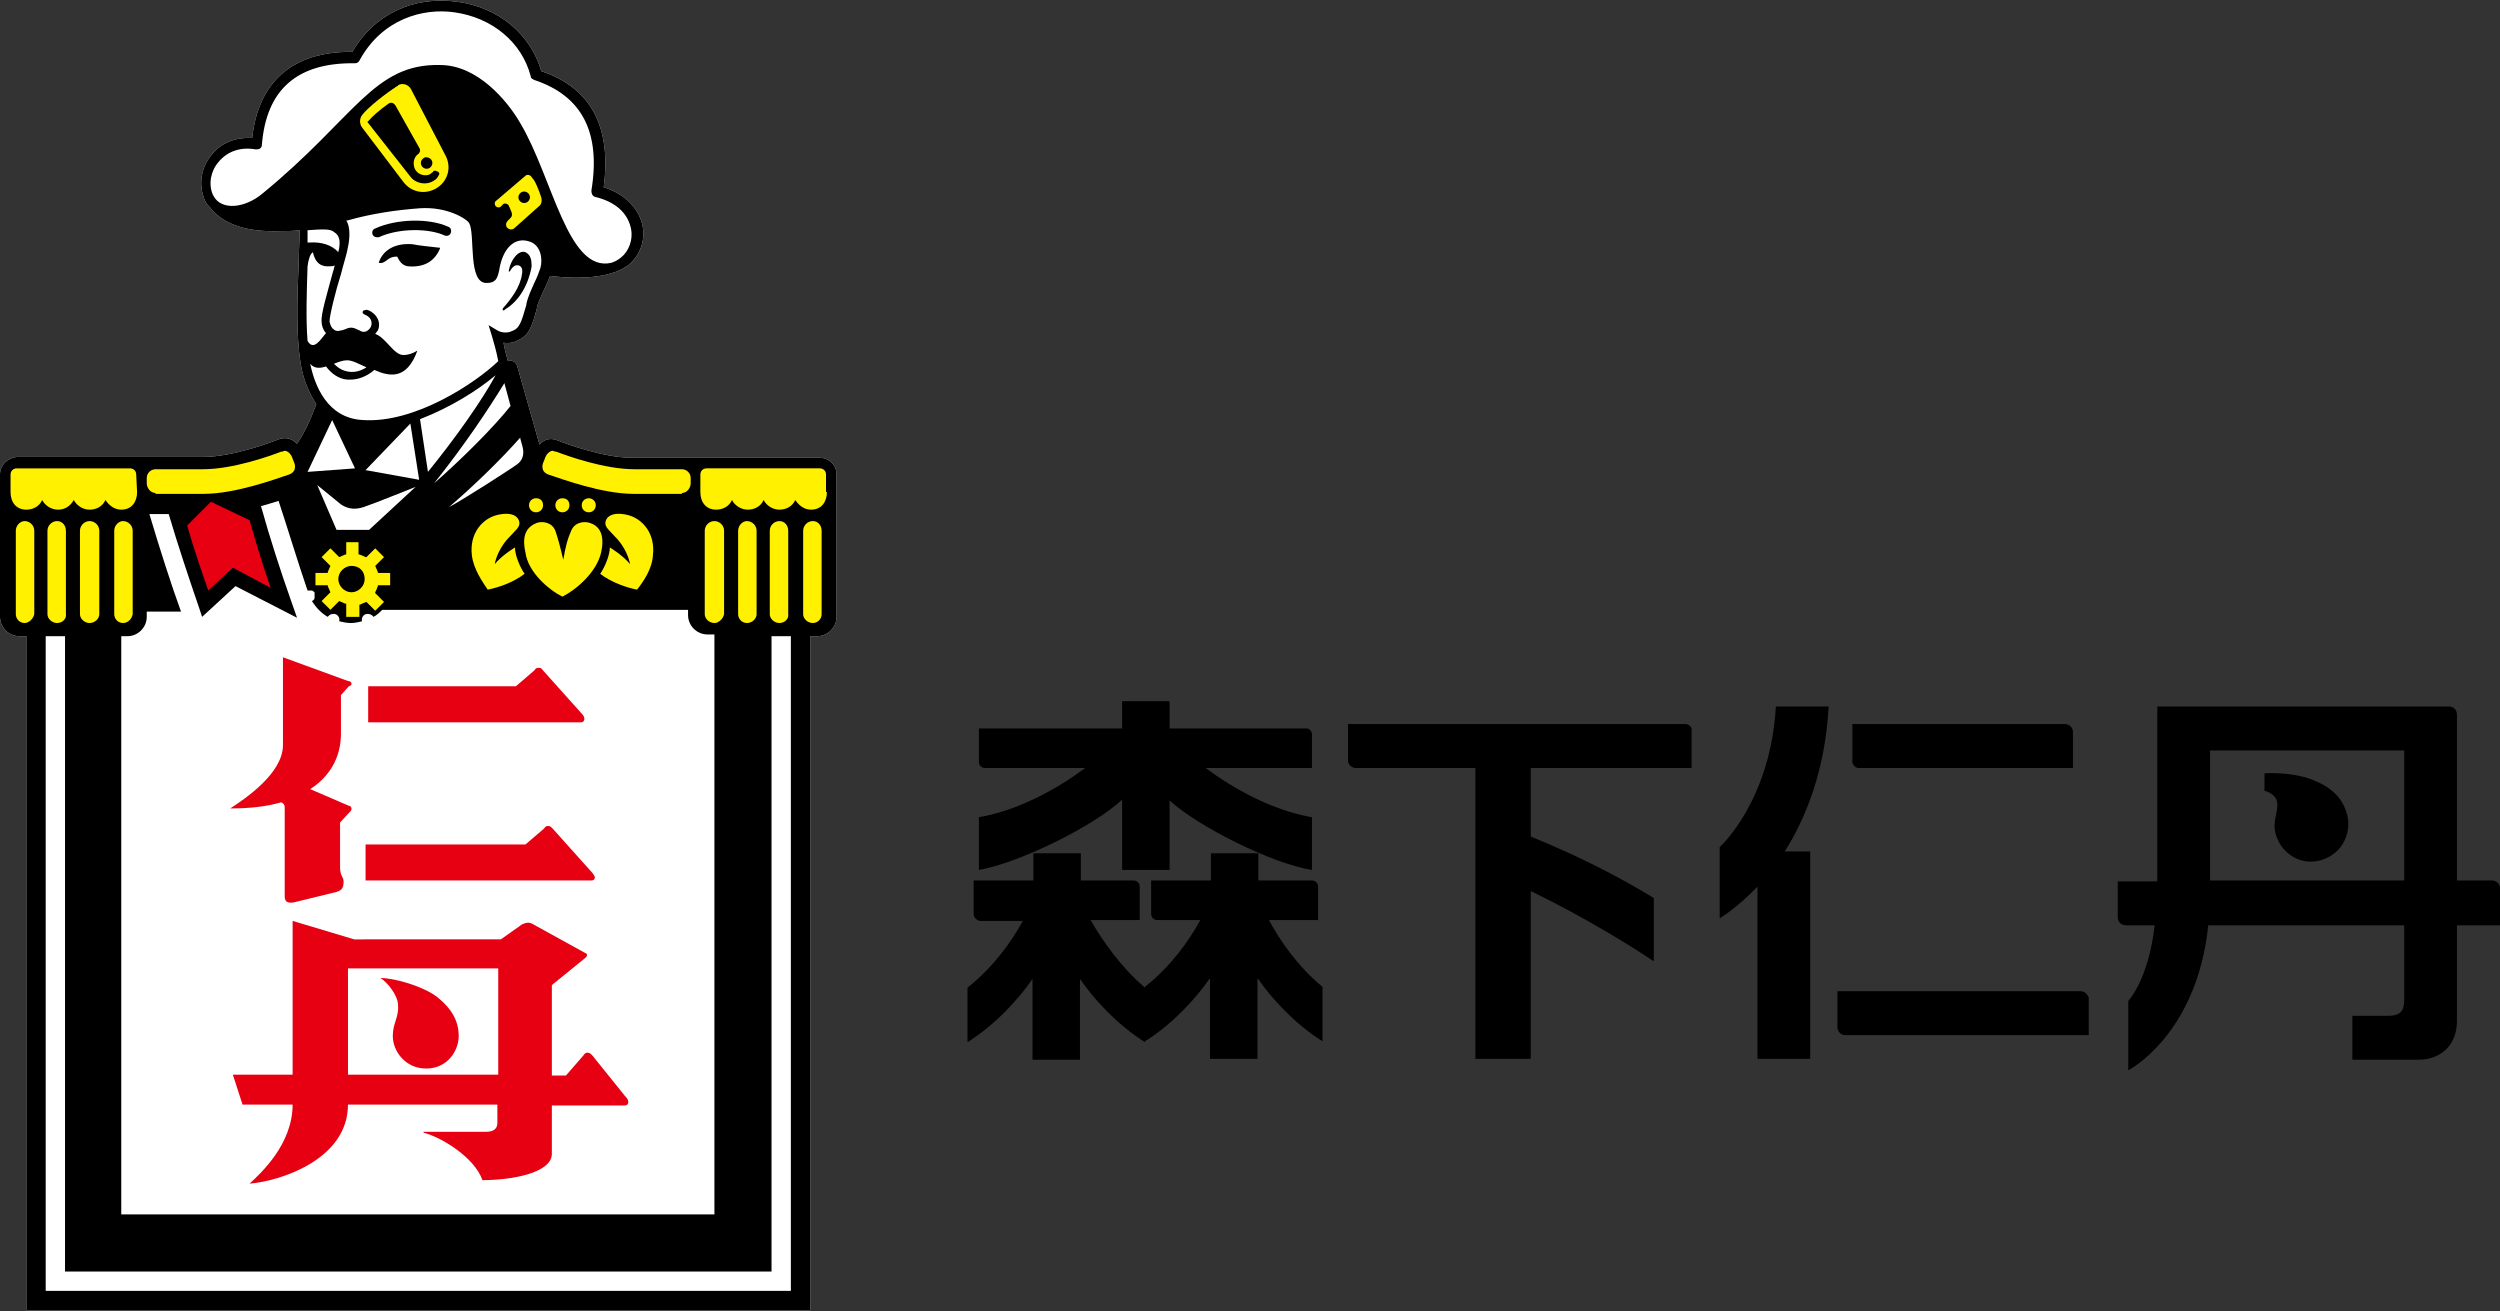 <?xml version="1.0" encoding="utf-8"?>
<!-- Generator: Adobe Illustrator 27.2.0, SVG Export Plug-In . SVG Version: 6.00 Build 0)  -->
<svg version="1.1" xmlns="http://www.w3.org/2000/svg" xmlns:xlink="http://www.w3.org/1999/xlink" x="0px" y="0px"
	 viewBox="0 0 284.5 149.2" style="enable-background:new 0 0 284.5 149.2;" xml:space="preserve">
<rect x="0" y="0" width="284.5" height="149.2" fill="#333333" stroke="none"/>
<style type="text/css">
	.st0{fill:#FFFFFF;}
	.st1{fill:#FFF100;}
	.st2{fill:#E60012;}
	.st3{fill:none;}
</style>
<g id="レイヤー_1">
	<g>
		<g>
			<path d="M-257.6,2031.9c0.3,0,0.5,0,0.7,0.1c0.2,0.1,0.4,0.2,0.5,0.3c0.1,0.1,0.2,0.3,0.3,0.5s0.1,0.4,0.2,0.6
				c0,0.2,0.1,0.4,0.1,0.7c0,0.2,0,0.5,0,0.7c0,0.4,0,0.7-0.1,1.1c-0.1,0.3-0.1,0.6-0.3,0.9c-0.1,0.3-0.3,0.5-0.6,0.6
				s-0.5,0.2-0.9,0.2c-0.4,0-0.7-0.1-0.9-0.2c-0.2-0.2-0.4-0.4-0.6-0.6s-0.2-0.6-0.3-0.9s-0.1-0.7-0.1-1.1c0-0.4,0-0.7,0.1-1
				c0-0.3,0.1-0.6,0.3-0.9c0.1-0.3,0.3-0.5,0.6-0.7C-258.3,2032-258,2031.9-257.6,2031.9z M-256.3,2034.8c0-0.3,0-0.6,0-0.9
				c0-0.3-0.1-0.6-0.2-0.8c-0.1-0.2-0.2-0.4-0.4-0.6c-0.2-0.1-0.4-0.2-0.7-0.2c-0.3,0-0.5,0.1-0.7,0.2c-0.2,0.1-0.3,0.3-0.4,0.6
				c-0.1,0.2-0.2,0.5-0.2,0.8c0,0.3-0.1,0.6-0.1,0.9c0,0.4,0,0.7,0.1,1c0,0.3,0.1,0.5,0.2,0.8c0.1,0.2,0.2,0.4,0.4,0.5
				s0.4,0.2,0.6,0.2c0.3,0,0.5-0.1,0.7-0.2s0.3-0.3,0.4-0.6c0.1-0.2,0.2-0.5,0.2-0.8C-256.3,2035.3-256.3,2035.1-256.3,2034.8z"/>
			<path d="M-253,2031.9c0.3,0,0.5,0,0.7,0.1c0.2,0.1,0.4,0.2,0.5,0.3s0.2,0.3,0.3,0.5c0.1,0.2,0.1,0.4,0.2,0.6
				c0,0.2,0.1,0.4,0.1,0.7c0,0.2,0,0.5,0,0.7c0,0.4,0,0.7-0.1,1.1c-0.1,0.3-0.1,0.6-0.3,0.9c-0.1,0.3-0.3,0.5-0.6,0.6
				c-0.2,0.2-0.5,0.2-0.9,0.2c-0.4,0-0.7-0.1-0.9-0.2c-0.2-0.2-0.4-0.4-0.6-0.6c-0.1-0.3-0.2-0.6-0.3-0.9s-0.1-0.7-0.1-1.1
				c0-0.4,0-0.7,0.1-1c0-0.3,0.1-0.6,0.3-0.9c0.1-0.3,0.3-0.5,0.6-0.7C-253.7,2032-253.3,2031.9-253,2031.9z M-251.6,2034.8
				c0-0.3,0-0.6,0-0.9s-0.1-0.6-0.2-0.8c-0.1-0.2-0.2-0.4-0.4-0.6s-0.4-0.2-0.7-0.2c-0.3,0-0.5,0.1-0.7,0.2s-0.3,0.3-0.4,0.6
				c-0.1,0.2-0.2,0.5-0.2,0.8s-0.1,0.6-0.1,0.9c0,0.4,0,0.7,0.1,1c0,0.3,0.1,0.5,0.2,0.8c0.1,0.2,0.2,0.4,0.4,0.5
				c0.2,0.1,0.4,0.2,0.6,0.2c0.3,0,0.5-0.1,0.7-0.2c0.2-0.1,0.3-0.3,0.4-0.6s0.2-0.5,0.2-0.8
				C-251.7,2035.3-251.6,2035.1-251.6,2034.8z"/>
			<path d="M-248.3,2031.9c0.3,0,0.5,0,0.7,0.1c0.2,0.1,0.4,0.2,0.5,0.3c0.1,0.1,0.2,0.3,0.3,0.5s0.1,0.4,0.2,0.6
				c0,0.2,0.1,0.4,0.1,0.7c0,0.2,0,0.5,0,0.7c0,0.4,0,0.7-0.1,1.1c-0.1,0.3-0.1,0.6-0.3,0.9c-0.1,0.3-0.3,0.5-0.6,0.6
				s-0.5,0.2-0.9,0.2s-0.7-0.1-0.9-0.2s-0.4-0.4-0.6-0.6s-0.2-0.6-0.3-0.9c-0.1-0.3-0.1-0.7-0.1-1.1c0-0.4,0-0.7,0.1-1
				c0-0.3,0.1-0.6,0.3-0.9c0.1-0.3,0.3-0.5,0.6-0.7C-249,2032-248.7,2031.9-248.3,2031.9z M-247,2034.8c0-0.3,0-0.6,0-0.9
				c0-0.3-0.1-0.6-0.2-0.8c-0.1-0.2-0.2-0.4-0.4-0.6c-0.2-0.1-0.4-0.2-0.7-0.2c-0.3,0-0.5,0.1-0.7,0.2s-0.3,0.3-0.4,0.6
				c-0.1,0.2-0.2,0.5-0.2,0.8c0,0.3-0.1,0.6-0.1,0.9c0,0.4,0,0.7,0.1,1c0,0.3,0.1,0.5,0.2,0.8c0.1,0.2,0.2,0.4,0.4,0.5
				c0.2,0.1,0.4,0.2,0.6,0.2c0.3,0,0.5-0.1,0.7-0.2s0.3-0.3,0.4-0.6c0.1-0.2,0.2-0.5,0.2-0.8C-247,2035.3-247,2035.1-247,2034.8z"/>
		</g>
	</g>
	<g>
		<g>
			<path class="st0" d="M95.2,54c0-1.1-0.9-1.9-1.9-1.9H80.7h-0.3h-3h0h-5.4c-3.3,0-7.6-1.6-8.6-2c-0.8-0.3-1.5-0.1-2,0.5l-2.5-8.8
				c-0.1-0.5-0.5-0.9-1.1-0.7c-0.2-0.7-0.4-1.5-0.5-2.1c0.6,0.1,1.1,0,1.5-0.2c1.4-0.6,1.7-1.5,2.3-3.7l0-0.1
				c0.2-0.8,0.6-1.5,0.9-2.2c0.2-0.4,0.4-0.9,0.6-1.4c1.6,0.2,4.3,0.4,6.6-0.2c0.3-0.1,0.7-0.2,1-0.3c0.7-0.3,1.4-0.7,1.8-1.2
				c0,0,0,0,0,0c1.1-1.2,1.5-2.9,1-4.5c-0.6-1.8-2.1-3.2-4.3-3.9c0.9-6.8-1.4-11.3-7.1-13.2c-1.2-4.2-4.9-7.3-9.6-7.9
				C47-0.5,42.5,1.7,40.1,5.9c-0.1,0-0.1,0-0.2,0c-6.6,0-10.5,3.4-11.2,9.8c-1.8-0.1-3.5,0.5-4.6,1.9c-1.2,1.4-1.5,3.3-0.9,4.9
				c0.1,0.4,0.3,0.7,0.6,1c0,0,0,0,0,0c0,0,0.1,0.1,0.1,0.1c1.7,2.2,4.7,2.8,7.9,2.7c0.8,0,1.5,0,2.3-0.1c0,1.2-0.1,2.3-0.1,3.5
				c-0.2,4.3-0.3,8.4,0.2,11.6c0.3,1.9,1,3.5,1.8,4.7c-0.6,1.6-1.3,3.2-2.2,4.5l0,0c-0.6-0.6-1.3-0.8-2.1-0.5c-1,0.4-5.3,2-8.6,2
				h-5.4h-3h-0.2H1.9C0.9,52.1,0,52.9,0,54v16.2c0,1.2,1,2.2,2.2,2.2H3v74.5v2.2h2.2H90h2.2l0,0v-2.2l0,0V72.4H93
				c1.2,0,2.2-1,2.2-2.2L95.2,54z"/>
			<g>
				<path d="M50.6,26.8c0.3,0.1,0.6,0,0.7-0.3c0.1-0.3,0-0.6-0.3-0.7c-2.2-1-5.9-0.9-8.3,0.2c-0.3,0.1-0.4,0.4-0.3,0.7
					c0.1,0.2,0.3,0.3,0.5,0.3c0.1,0,0.1,0,0.2,0C45.5,25.9,48.9,26,50.6,26.8z"/>
				<path d="M50.1,28.2c-0.9-0.1-2.8-0.3-3.1-0.4c-2.2-0.2-3.5,0.8-3.9,2.1c0.3,0.1,0.5,0,0.8-0.2c0.5-0.4,0.8-0.5,1.3-0.5
					c0.2,0.4,0.5,1,1.2,1.1C48.5,30.5,49.6,29.5,50.1,28.2z"/>
				<path d="M57.5,35.2c2.3-1.4,2.9-4.2,3-4.9c0-0.7-0.1-1.3-0.7-1.6c-0.8-0.3-1.7,0.9-1.9,2.1c0,0,0,0.1,0,0.1c0,0,0.1,0,0.1,0l0,0
					c0.3-0.5,0.6-0.8,1-0.7c0.4,0.1,0.5,0.5,0.4,1c-0.2,1.5-1.3,2.9-2.1,3.8c-0.1,0.1-0.1,0.2-0.1,0.3
					C57.3,35.3,57.3,35.4,57.5,35.2z"/>
				<path d="M95.2,54c0-1.1-0.9-1.9-1.9-1.9H80.7h-0.3h-3h0h-5.4c-3.3,0-7.6-1.6-8.6-2c-0.8-0.3-1.5-0.1-2,0.5l-2.5-8.8
					c-0.1-0.5-0.5-0.9-1.1-0.7c-0.2-0.7-0.4-1.5-0.5-2.1c0.6,0.1,1.1,0,1.5-0.2c1.4-0.6,1.7-1.5,2.3-3.7l0-0.1
					c0.2-0.8,0.6-1.5,0.9-2.2c0.2-0.4,0.4-0.9,0.6-1.4c1.6,0.2,4.3,0.4,6.6-0.2c0.3-0.1,0.7-0.2,1-0.3c0.7-0.3,1.4-0.7,1.8-1.2
					c0,0,0,0,0,0c1.1-1.2,1.5-2.9,1-4.5c-0.6-1.8-2.1-3.2-4.3-3.9c0.9-6.8-1.4-11.3-7.1-13.2c-1.2-4.2-4.9-7.3-9.6-7.9
					C47-0.5,42.5,1.7,40.1,5.9c-0.1,0-0.1,0-0.2,0c-6.6,0-10.5,3.4-11.2,9.8c-1.8-0.1-3.5,0.5-4.6,1.9c-1.2,1.4-1.5,3.3-0.9,4.9
					c0.1,0.4,0.3,0.7,0.6,1c0,0,0,0,0,0c0,0,0.1,0.1,0.1,0.1c1.7,2.2,4.7,2.8,7.9,2.7c0.8,0,1.5,0,2.3-0.1c0,1.2-0.1,2.3-0.1,3.5
					c-0.2,4.3-0.3,8.4,0.2,11.6c0.3,1.9,1,3.5,1.8,4.7c-0.6,1.6-1.3,3.2-2.2,4.5l0,0c-0.6-0.6-1.3-0.8-2.1-0.5c-1,0.4-5.3,2-8.6,2
					h-5.4h-3h-0.2H1.9C0.9,52.1,0,52.9,0,54v16.2c0,1.2,1,2.2,2.2,2.2H3v74.5v2.2h2.2H90h2.2l0,0v-2.2l0,0V72.4H93
					c1.2,0,2.2-1,2.2-2.2L95.2,54z M29.9,22c-2,1.7-4.7,2-5.6,0.3c0-0.1-0.1-0.1-0.1-0.2c-0.5-1.2-0.2-2.7,0.7-3.7
					c1-1.2,2.5-1.7,4.2-1.4c0.2,0,0.3,0,0.5-0.1c0.1-0.1,0.2-0.2,0.2-0.4c0.5-6.3,4-9.4,10.6-9.3c0.2,0,0.4-0.1,0.5-0.3
					c2.6-4.8,7.3-6,10.8-5.5c4.3,0.6,7.7,3.4,8.7,7.3c0,0.2,0.2,0.3,0.4,0.4c5.4,1.8,7.6,5.9,6.5,12.6c0,0.3,0.1,0.6,0.4,0.7
					c2.1,0.5,3.5,1.6,4,3.2c0.4,1.2,0.1,2.5-0.7,3.4c-0.4,0.4-0.8,0.7-1.4,0.9c-5,1.2-6.7-9.7-10.4-15.9c-1.5-2.6-4.9-6.6-9.1-6.6
					C42.5,7.2,40.4,13.4,29.9,22z M38.6,28.2c0,0.2-0.1,0.3-0.1,0.5c-0.7-0.8-1.9-1.2-3.3-1.1c-0.1,0-0.1,0-0.2,0c0-0.5,0-1,0-1.4
					c1.5-0.1,2.6-0.2,3,0.2C38.7,26.8,38.7,27.5,38.6,28.2z M35,38.8c-0.2-2.5-0.1-5.5,0-8.5c0.1-0.8,0.3-1.4,0.6-1.6
					c0.3,1.3,1,1.7,2,1.6c0.2,0,0.3,0,0.5-0.1c-0.1,0.2-0.1,0.5-0.2,0.7c-0.7,2.6-1.4,4.9-1.3,5.7c0,0.5,0.2,1,0.5,1.3
					C36.5,38.6,35.7,40,35,38.8z M37.1,41.7c0.6,0.8,1.4,1.4,2.4,1.5c0.1,0,0.3,0,0.4,0c0.9,0,1.9-0.4,2.7-1.1
					c1.8,0.8,3.7,1.1,4.9-2.2c-0.5,0.3-1,0.5-1.6,0.5c-1.1,0-2-2-3.2-2.4c0.1-0.1,0.2-0.3,0.3-0.4c0.4-0.9-0.1-1.9-1.1-2.3
					c-0.2-0.1-0.5,0-0.6,0.1c-0.1,0.2,0,0.3,0.2,0.4c1,0.4,0.8,1.2,0.7,1.4c-0.1,0.2-0.3,0.4-0.5,0.5c-0.2,0.1-0.5,0.1-0.8-0.1
					c-0.8-0.4-1-0.4-1.7-0.1c-0.1,0-0.2,0.1-0.4,0.1c-0.3,0.1-0.6,0.1-0.8-0.1c-0.3-0.2-0.4-0.5-0.5-0.9c0-0.7,0.7-3.5,1.3-5.4
					c0.3-1.2,0.7-2.4,0.8-3.1c0.2-0.9,0.3-2.3-0.2-3c0,0,0.1,0,0.1,0c2.8-0.8,5.6-1.2,8.3-1.4c3.1-0.2,5.3,1.2,5.6,1.7
					c0.7,1.3-0.2,6.9,2,6.8c1,0,1.2-0.5,1.4-1.4c0.4-2.6,1.8-3.9,3.5-3.3c1.2,0.4,1.5,1.9,1.2,3c-0.2,0.6-0.4,1.1-0.7,1.7
					c-0.3,0.7-0.7,1.5-0.9,2.4l0,0.1c-0.6,2.1-0.8,2.7-1.7,3c-0.4,0.2-1.1,0.2-1.6-0.1L55.6,37l0.4,1.3c0.2,0.7,0.5,1.7,0.7,2.8
					c-2.6,2.5-9.5,7.1-15.4,6.7c-4.1-0.2-5.5-4-6-6.4C35.8,42,36.5,41.9,37.1,41.7z M38,41.4c0.5-0.2,1-0.4,1.5-0.4
					c0.6,0,1.3,0.4,2.2,0.8c-0.6,0.4-1.3,0.6-2,0.5C39,42.2,38.5,41.9,38,41.4z M56.4,42.7c-1.5,2.8-4.6,7.2-7.7,11l-0.9-6
					C51.2,46.4,54.4,44.4,56.4,42.7z M13.8,72.4h0.7c1.2,0,2.2-1,2.2-2.2v-0.6h3.9c-1.1-3-2.5-7.4-3.6-11.1h2.2
					c1,3.4,2.3,7.3,3.4,10.5l0.4,1.2l3.8-3.5l7,3.6l-0.7-2c-1.1-3.1-2.4-7.1-3.4-10.7c0.7-0.2,1.4-0.4,2-0.6
					C32.7,60,33.9,64,35,67.2c0.1,0,0.1,0,0.2,0c0,0,0.1,0,0.1,0c0,0,0.1,0,0.1,0c0,0,0.1,0,0.1,0c0.1,0,0.1,0.1,0.1,0.1
					c0,0,0,0,0.1,0c0.1,0.1,0.1,0.1,0.1,0.2c0,0,0,0,0,0c0,0.1,0,0.1,0,0.2c0,0,0,0,0,0.1c0,0.1,0,0.1,0,0.2c0,0,0,0,0,0
					c0,0.2-0.1,0.3-0.3,0.4c0.5,0.8,1.1,1.4,1.8,1.8c0.2-0.3,0.6-0.4,0.9-0.3c0.3,0.1,0.5,0.5,0.4,0.8c0.4,0.1,0.9,0.2,1.3,0.2
					c0.5,0,0.9-0.1,1.3-0.2c-0.1-0.3,0.1-0.7,0.4-0.8c0.3-0.1,0.7,0,0.9,0.3c0.4-0.2,0.7-0.5,1-0.8h34.8v0.6c0,1.2,1,2.2,2.2,2.2
					h0.8v66H13.8V72.4z M90,146.9H5.2V72.4h2.2v66v6.3h6.3h67.8h6.3v-6.3v-66H90V146.9z"/>
			</g>
			<path class="st1" d="M77.6,56.1c0.6,0,1-0.6,1-1.1v-0.6c0-0.6-0.5-1-1-1h-5.4c-3.4,0-7.6-1.5-8.9-2l-0.1,0
				c-0.1,0-0.2-0.1-0.3-0.1c-0.4,0-0.8,0.5-0.9,0.9l-0.2,0.5c-0.1,0.3-0.1,0.5,0,0.8c0.1,0.2,0.3,0.4,0.6,0.5
				c1.5,0.5,6.1,2.2,9.7,2.2H77.6z"/>
			<path class="st0" d="M38.8,57.4c0.6,0.4,1.4,0.7,2.6,0.3c1.2-0.4,5.9-2.3,5.9-2.3l-5.3,4.9h-3.7l-2.2-5.1L38.8,57.4z"/>
			<polygon class="st0" points="46.7,48.2 47.7,54.6 41.6,53.5 			"/>
			<polygon class="st0" points="35,53.7 37.8,47.8 40.4,53.3 			"/>
			<path class="st1" d="M55.5,67.1c1.1-0.2,2.9-0.8,4.2-1.8c-0.5-0.7-1.1-2.1-1.1-3c0,0-1.5,0.9-2.3,1.9c0,0,0.2-1.4,1.4-2.8
				c1-1.1,1.5-1.4,1.4-2c-0.1-0.6-0.8-1.2-2.5-0.8c-1.7,0.4-3.2,2.1-2.9,4.6C53.9,64.8,54.9,66.2,55.5,67.1z"/>
			<path class="st1" d="M64,67.9c1.6-0.8,3.9-2.8,4.4-5c0.5-2.2-0.3-3.1-1.3-3.4c-0.6-0.2-1.7-0.1-2.1,0.9c-0.4,0.9-0.6,1.6-0.9,3.3
				c-0.4-1.7-0.6-2.4-0.9-3.3c-0.4-1-1.5-1.1-2.1-0.9c-1,0.4-1.8,1.2-1.3,3.4C60.1,65.1,62.4,67.1,64,67.9z"/>
			<path class="st1" d="M72.5,67.1c-1.1-0.2-2.9-0.8-4.2-1.8c0.5-0.7,1.1-2.1,1.1-3c0,0,1.5,0.9,2.3,1.9c0,0-0.2-1.4-1.4-2.8
				c-1-1.1-1.5-1.4-1.4-2c0.1-0.6,0.8-1.2,2.5-0.8c1.7,0.4,3.2,2.1,2.9,4.6C74.2,64.8,73.2,66.2,72.5,67.1z"/>
			<g>
				<path class="st0" d="M58.1,46.2L58.1,46.2l-0.7-2.6c-1.9,3.1-4.5,7-8,11.4C52.6,52.2,56.2,48.6,58.1,46.2z"/>
				<path class="st0" d="M59.2,49.8c-2.2,2.5-5.4,5.6-8.1,7.9c1.4-0.7,7.3-4.5,7.8-4.9c0.4-0.3,0.8-0.9,0.6-1.8
					C59.4,50.5,59.2,50,59.2,49.8z"/>
			</g>
			<g>
				<path class="st2" d="M66.1,81.1l-4.3-4.8C61.6,76,61.5,76,61.3,76c-0.2,0-0.3,0-0.5,0.3l-2.1,1.8H41.9v4.1h24.2
					c0.3,0,0.4-0.2,0.4-0.4C66.5,81.6,66.4,81.4,66.1,81.1z"/>
				<path class="st2" d="M67.2,99.1l-4.3-4.8c-0.2-0.2-0.3-0.3-0.5-0.3c-0.2,0-0.3,0-0.5,0.3l-2.1,1.8H41.6v4.1h25.7
					c0.3,0,0.4-0.2,0.4-0.4C67.6,99.6,67.5,99.4,67.2,99.1z"/>
				<path class="st2" d="M26.2,92c2.2,0,4.1-0.2,5.8-0.7c0.4,0.2,0.4,0.4,0.4,0.7v10c0,0.6,0.3,0.8,1,0.7l4.9-1.2
					c0.7-0.2,0.8-0.6,0.8-1.2c0-0.5-0.4-0.6-0.4-1.6v-5.1l1.2-1.3C40,92.2,40,92.1,40,92c0-0.1-0.1-0.3-0.3-0.3l-4.4-1.9
					c2.2-1.4,3.5-3.6,3.5-6.3v-4.4l0.9-1C40,78,40,77.9,40,77.8c0-0.1-0.1-0.3-0.4-0.3l-7.4-2.7v10C32.2,88,27.9,90.9,26.2,92z"/>
				<path class="st2" d="M48.2,128.9c2,0.5,5.8,2.8,6.7,5.4c3.3,0,7.9-0.8,7.9-3v-5.5h8.3c0.3,0,0.4-0.2,0.4-0.4
					c0-0.2-0.1-0.4-0.4-0.7l-3.7-4.6c-0.2-0.2-0.3-0.3-0.5-0.3c-0.2,0-0.3,0-0.5,0.3l-2,2.3h-1.6v-10.3l3.7-3
					c0.1-0.1,0.3-0.2,0.3-0.4c0-0.2-0.1-0.2-0.3-0.3l-5.8-3.2c0,0-0.3-0.2-0.6-0.2s-0.7,0.2-0.7,0.2l-2.4,1.7H40.3l-7-2.1v17.5h-6.8
					l1.1,3.4h5.7c0,4.5-3.6,7.8-4.9,9c3.6-0.3,11.2-2.8,11.2-9v-15.5h17.1v12.1H39.5v3.4l17.1,0v2.1c0,0.7-0.5,1-1.3,1H48.2z"/>
			</g>
			<path class="st2" d="M43.3,111.3c1.7,0,5,1,6.5,2.2c1.5,1.2,2.4,2.6,2.4,4.4c0,1.7-1.3,3.7-3.7,3.7c-2.4,0-3.8-2-3.8-3.7
				c0-1.5,0.7-2.1,0.6-3.5C45.3,113.3,44.1,111.8,43.3,111.3z"/>
			<path class="st1" d="M17.7,56.1c-0.6,0-1-0.6-1-1.1l0-0.6c0-0.6,0.5-1,1-1h5.4c3.4,0,7.6-1.5,8.9-2l0.1,0c0.1,0,0.2-0.1,0.3-0.1
				c0.4,0,0.8,0.5,0.9,0.9l0.2,0.5c0.1,0.3,0.1,0.5,0,0.8c-0.1,0.2-0.3,0.4-0.6,0.5c-1.5,0.5-6.1,2.2-9.7,2.2H17.7z"/>
			<path class="st1" d="M39.4,70.1v-1.4l-0.1,0c-0.2-0.1-0.5-0.2-0.7-0.3l0,0l-1,1l-1-1l1-1l0,0c-0.1-0.2-0.2-0.5-0.3-0.7l0-0.1
				h-1.4v-1.4h1.4l0-0.1c0.1-0.2,0.2-0.5,0.3-0.7l0,0l-1-1l1-1l1,1l0,0c0.2-0.1,0.5-0.2,0.7-0.3l0.1,0v-1.4h1.4v1.4l0.1,0
				c0.3,0.1,0.5,0.2,0.7,0.3l0.1,0l1-1l1,1l-1,1l0,0c0.1,0.2,0.2,0.5,0.3,0.7l0,0.1h1.4v1.4h-1.4l0,0.1c-0.1,0.3-0.2,0.5-0.3,0.7
				l0,0.1l1,1l-1,1l-1-1l0,0c-0.3,0.1-0.5,0.2-0.7,0.3l-0.1,0v1.4H39.4z"/>
			<path d="M41.5,65.9c0,0.8-0.7,1.5-1.5,1.5c-0.8,0-1.5-0.7-1.5-1.5c0-0.8,0.7-1.5,1.5-1.5C40.9,64.4,41.5,65,41.5,65.9z"/>
			<path class="st2" d="M26.5,64.6l-2.8,2.6c-0.8-2.3-1.7-4.9-2.4-7.4l2.7-2.7l4.4,2.1c0.7,2.5,1.6,5.4,2.4,7.7L26.5,64.6z"/>
			<path class="st1" d="M2.8,70.9c-0.6,0-1-0.5-1-1v-9.5c0-0.6,0.5-1.1,1-1.1c0.6,0,1.1,0.5,1.1,1.1v9.5C3.8,70.4,3.3,70.9,2.8,70.9
				z"/>
			<path class="st1" d="M10.2,70.9c-0.6,0-1.1-0.5-1.1-1v-9.5c0-0.6,0.5-1.1,1.1-1.1c0.6,0,1.1,0.5,1.1,1.1v9.5
				C11.3,70.4,10.8,70.9,10.2,70.9z"/>
			<path class="st1" d="M14,70.9c-0.6,0-1-0.5-1-1v-9.5c0-0.6,0.5-1.1,1-1.1c0.6,0,1.1,0.5,1.1,1.1v9.5C15,70.4,14.6,70.9,14,70.9z"
				/>
			<path class="st1" d="M6.5,70.9c-0.6,0-1.1-0.5-1.1-1v-9.5c0-0.6,0.5-1.1,1.1-1.1c0.6,0,1,0.5,1,1.1v9.5
				C7.6,70.4,7.1,70.9,6.5,70.9z"/>
			<path class="st1" d="M64.8,57.5c0,0.5-0.4,0.8-0.8,0.8c-0.5,0-0.8-0.4-0.8-0.8c0-0.5,0.4-0.8,0.8-0.8
				C64.5,56.7,64.8,57,64.8,57.5z"/>
			<path class="st1" d="M61.8,57.5c0,0.5-0.4,0.8-0.8,0.8c-0.5,0-0.8-0.4-0.8-0.8c0-0.5,0.4-0.8,0.8-0.8
				C61.5,56.7,61.8,57,61.8,57.5z"/>
			<path class="st1" d="M66.2,57.5c0,0.5,0.4,0.8,0.8,0.8c0.5,0,0.8-0.4,0.8-0.8c0-0.5-0.4-0.8-0.8-0.8C66.6,56.7,66.2,57,66.2,57.5
				z"/>
			<path class="st1" d="M15.6,56c0,1.1-0.6,2-1.8,2c-0.8,0-1.4-0.5-1.8-1.1c-0.3,0.7-1,1.1-1.8,1.1c-0.8,0-1.5-0.5-1.8-1.1
				C8,57.6,7.4,58,6.6,58c-0.8,0-1.5-0.5-1.8-1.1C4.5,57.6,3.8,58,3,58c-1.2,0-1.8-0.9-1.8-2v-2c0-0.4,0.3-0.7,0.7-0.7h12.9
				c0.4,0,0.7,0.3,0.7,0.7L15.6,56z"/>
			<path class="st1" d="M81.3,70.9c-0.6,0-1.1-0.5-1.1-1v-9.5c0-0.6,0.5-1.1,1.1-1.1c0.6,0,1.1,0.5,1.1,1.1v9.5
				C82.3,70.4,81.8,70.9,81.3,70.9z"/>
			<path class="st1" d="M88.7,70.9c-0.6,0-1.1-0.5-1.1-1v-9.5c0-0.6,0.5-1.1,1.1-1.1c0.6,0,1,0.5,1,1.1v9.5
				C89.8,70.4,89.3,70.9,88.7,70.9z"/>
			<path class="st1" d="M92.5,70.9c-0.6,0-1.1-0.5-1.1-1v-9.5c0-0.6,0.5-1.1,1.1-1.1c0.6,0,1,0.5,1,1.1v9.5
				C93.5,70.4,93.1,70.9,92.5,70.9z"/>
			<path class="st1" d="M85,70.9c-0.6,0-1-0.5-1-1v-9.5c0-0.6,0.5-1.1,1-1.1c0.6,0,1.1,0.5,1.1,1.1v9.5C86.1,70.4,85.6,70.9,85,70.9
				z"/>
			<path class="st1" d="M94.1,56c0,1.1-0.6,2-1.8,2c-0.8,0-1.4-0.5-1.8-1.1c-0.3,0.7-1,1.1-1.8,1.1c-0.8,0-1.5-0.5-1.8-1.1
				c-0.3,0.7-1,1.1-1.8,1.1c-0.8,0-1.5-0.5-1.8-1.1c-0.3,0.7-1,1.1-1.8,1.1c-1.2,0-1.8-0.9-1.8-2v-2c0-0.4,0.3-0.7,0.7-0.7h12.9
				c0.4,0,0.7,0.3,0.7,0.7V56z"/>
			<g>
				<path class="st1" d="M50.7,17.7c0.7,1.3,0.3,2.9-1,3.7c-1.3,0.8-2.9,0.5-3.8-0.7l-4.7-6.2c-0.3-0.4-0.3-1,0-1.4
					c0.7-0.9,2.6-2.4,4-3.3c0,0,0.1,0,0.1-0.1c0.5-0.3,1.2-0.1,1.5,0.5L50.7,17.7z"/>
				<path d="M50,19.8c-0.2,0.4-0.3,0.6-0.7,0.8c-0.8,0.5-2,0.3-2.6-0.5L41.9,14c-0.1-0.1-0.1-0.2,0-0.2c0.5-0.6,1.2-1.2,2.3-2
					c0.3-0.2,0.6-0.1,0.8,0.2l2.7,4.8c0.2,0.3,0.1,0.6-0.2,0.8c-0.6,0.5-0.5,1.5-0.1,1.9c0.4,0.5,1.3,0.6,1.7,0.2
					c0.1-0.1,0.2-0.1,0.2-0.2c0.1-0.1,0.3-0.1,0.4,0C49.9,19.5,50,19.7,50,19.8z"/>
			</g>
			<path d="M49.1,18.2c0.2,0.3,0.1,0.7-0.2,0.9c-0.3,0.2-0.7,0.1-0.9-0.2c-0.2-0.3-0.1-0.7,0.2-0.9C48.4,17.8,48.9,17.9,49.1,18.2z"
				/>
			<path class="st1" d="M61.6,22.5c0.1,0.4,0,0.8-0.3,1L58.5,26c-0.3,0.2-0.6,0.1-0.8-0.1c-0.2-0.3-0.1-0.6,0.1-0.8l0.3-0.3
				c0.2-0.2,0.2-0.4,0.1-0.7l-0.3-0.7c-0.1-0.2-0.4-0.3-0.6-0.2L57,23.5c-0.1,0.1-0.2,0.1-0.3,0.1c-0.2,0-0.4-0.2-0.4-0.4
				c0-0.1,0-0.2,0.1-0.3l3.4-2.9c0.1-0.1,0.2-0.1,0.3-0.1c0.2,0,0.4,0.2,0.5,0.4C60.9,20.5,61.5,22.1,61.6,22.5z"/>
			<path d="M60.2,22.1c0.2,0.3,0.1,0.7-0.2,0.9c-0.3,0.2-0.7,0.1-0.9-0.2c-0.2-0.3-0.1-0.7,0.2-0.9C59.6,21.7,60,21.8,60.2,22.1z"/>
		</g>
		<g>
			<rect x="110.1" y="80.3" class="st3" width="174.4" height="40.2"/>
			<g>
				<path d="M202.1,80.3c-0.6,10.9-6.4,16.1-6.4,16.1v8.1c0,0,1.9-1.1,4.3-3.6v19.6h6V96.9h-2.9c2.4-3.8,4.6-9.2,5-16.5H202.1z"/>
				<path d="M267.1,92.7c-0.5-1.9-1.8-3.1-3.8-3.9c-1.4-0.6-3.5-0.9-5.6-0.8v2c0.5,0.1,1.2,0.5,1.4,1.1c0.3,1.3-0.6,2.2-0.1,3.9
					c0.5,1.8,2.5,3.6,5.1,2.9C266.8,97.1,267.6,94.5,267.1,92.7z"/>
				<path d="M124.1,104.7h5.6v-3.8c0-0.4-0.3-0.7-0.7-0.7H123v-3.1h-5.4v3.1h-6.8v3.8h0c0,0.4,0.3,0.7,0.7,0.8h4.9
					c-1.3,2.4-3.4,5.3-6.3,7.6v6.2c3.2-2,5.9-5,7.4-7.2v9.2h5.4v-9.2c1.5,2.2,4.2,5.2,7.4,7.2v-6.2
					C127.5,110,125.5,107.1,124.1,104.7z"/>
				<path d="M144.4,104.7h5.6v-3.8c0-0.4-0.3-0.7-0.7-0.7h-6.1v-3.1h-5.4v3.1H131v3.8c0,0.4,0.3,0.7,0.7,0.7h4.9
					c-1.3,2.4-3.4,5.3-6.3,7.6v6.2c3.2-2,5.9-5,7.4-7.2v9.2h5.4v-9.2c1.5,2.2,4.2,5.2,7.4,7.2v-6.2
					C147.7,110,145.7,107.1,144.4,104.7z"/>
				<path d="M211.5,87.4h24.4v-4.1c0-0.5-0.4-0.9-0.9-0.9v0h-24.2v4.4C210.9,87.1,211.2,87.4,211.5,87.4z"/>
				<path d="M284.5,101.1c0-0.5-0.4-0.9-0.9-0.9h-4V85.4v-4.1c0-0.5-0.4-0.9-0.9-0.9h-5.1h-22.1h-6h0c0,0,0,10.3,0,19.9H241v4.1h0
					c0,0.5,0.4,0.9,0.9,0.9v0h3.3c-0.7,6.2-3,8.6-3,8.6v7.9c0,0,7.8-4,9.1-16.5h22.3v8.5l0,0c0,1.3-0.5,1.8-1.8,1.8l0,0h-4.1v5h5.9
					v0h1.7l-0.1,0c2.6,0,4.4-1.7,4.4-4.4v-10.9h4.9V101.1z M251.5,100.2c0-7.1,0-11.8,0-14.8h22.1v14.8H251.5z"/>
				<path d="M191.9,82.4h-38.5v4.1h0c0,0.5,0.4,0.9,0.9,0.9h13.6v33.1h6.3v-19.1c6.4,3.1,12.1,6.7,14,8v-7.2c-3.9-2.4-8.6-4.8-14-7
					v-7.8h18.3v-4.2C192.6,82.8,192.3,82.5,191.9,82.4z"/>
				<path d="M127.7,99h5.4v-7.9c3.3,3,11.7,7.2,16.2,7.9l0-6c-4.6-0.8-9-3.3-12.1-5.6h12.1v-3.8c0-0.4-0.3-0.7-0.6-0.7h-15.6v-3.1
					h-5.4v3.1h-16.3v3.8c0,0.4,0.3,0.7,0.7,0.7h11.4c-3.1,2.3-7.5,4.8-12.1,5.6l0,6c4.6-0.8,13.1-5,16.3-8V99z"/>
				<path d="M236.8,112.8L236.8,112.8l-27.7,0v4.1h0c0,0.5,0.4,0.9,0.9,0.9h27.7v-4.3C237.5,113.1,237.2,112.8,236.8,112.8z"/>
			</g>
		</g>
	</g>
</g>
<g id="フレーム">
	<rect x="-2869.4" y="-2284.9" class="st3" width="595.3" height="841.9"/>
	<rect x="-2254.1" y="-2284.9" class="st3" width="595.3" height="841.9"/>
	<rect x="-1638.8" y="-2284.9" class="st3" width="595.3" height="841.9"/>
	<rect x="-1023.6" y="-2284.9" class="st3" width="595.3" height="841.9"/>
	<rect x="-1023.6" y="300.8" class="st3" width="595.3" height="841.9"/>
	<rect x="-1638.8" y="300.8" class="st3" width="595.3" height="841.9"/>
	<rect x="-2254.1" y="300.8" class="st3" width="595.3" height="841.9"/>
	<rect x="-2869.4" y="300.8" class="st3" width="595.3" height="841.9"/>
	<rect x="-2869.4" y="-561.1" class="st3" width="595.3" height="841.9"/>
	<rect x="-2254.1" y="-561.1" class="st3" width="595.3" height="841.9"/>
	<rect x="-1638.8" y="-561.1" class="st3" width="595.3" height="841.9"/>
	<rect x="-1023.6" y="-561.1" class="st3" width="595.3" height="841.9"/>
	<rect x="-1023.6" y="-1423" class="st3" width="595.3" height="841.9"/>
	<rect x="-2869.4" y="-1423" class="st3" width="595.3" height="841.9"/>
	<rect x="-2254.1" y="-1423" class="st3" width="595.3" height="841.9"/>
	<rect x="-1638.8" y="-1423" class="st3" width="595.3" height="841.9"/>
</g>
</svg>
